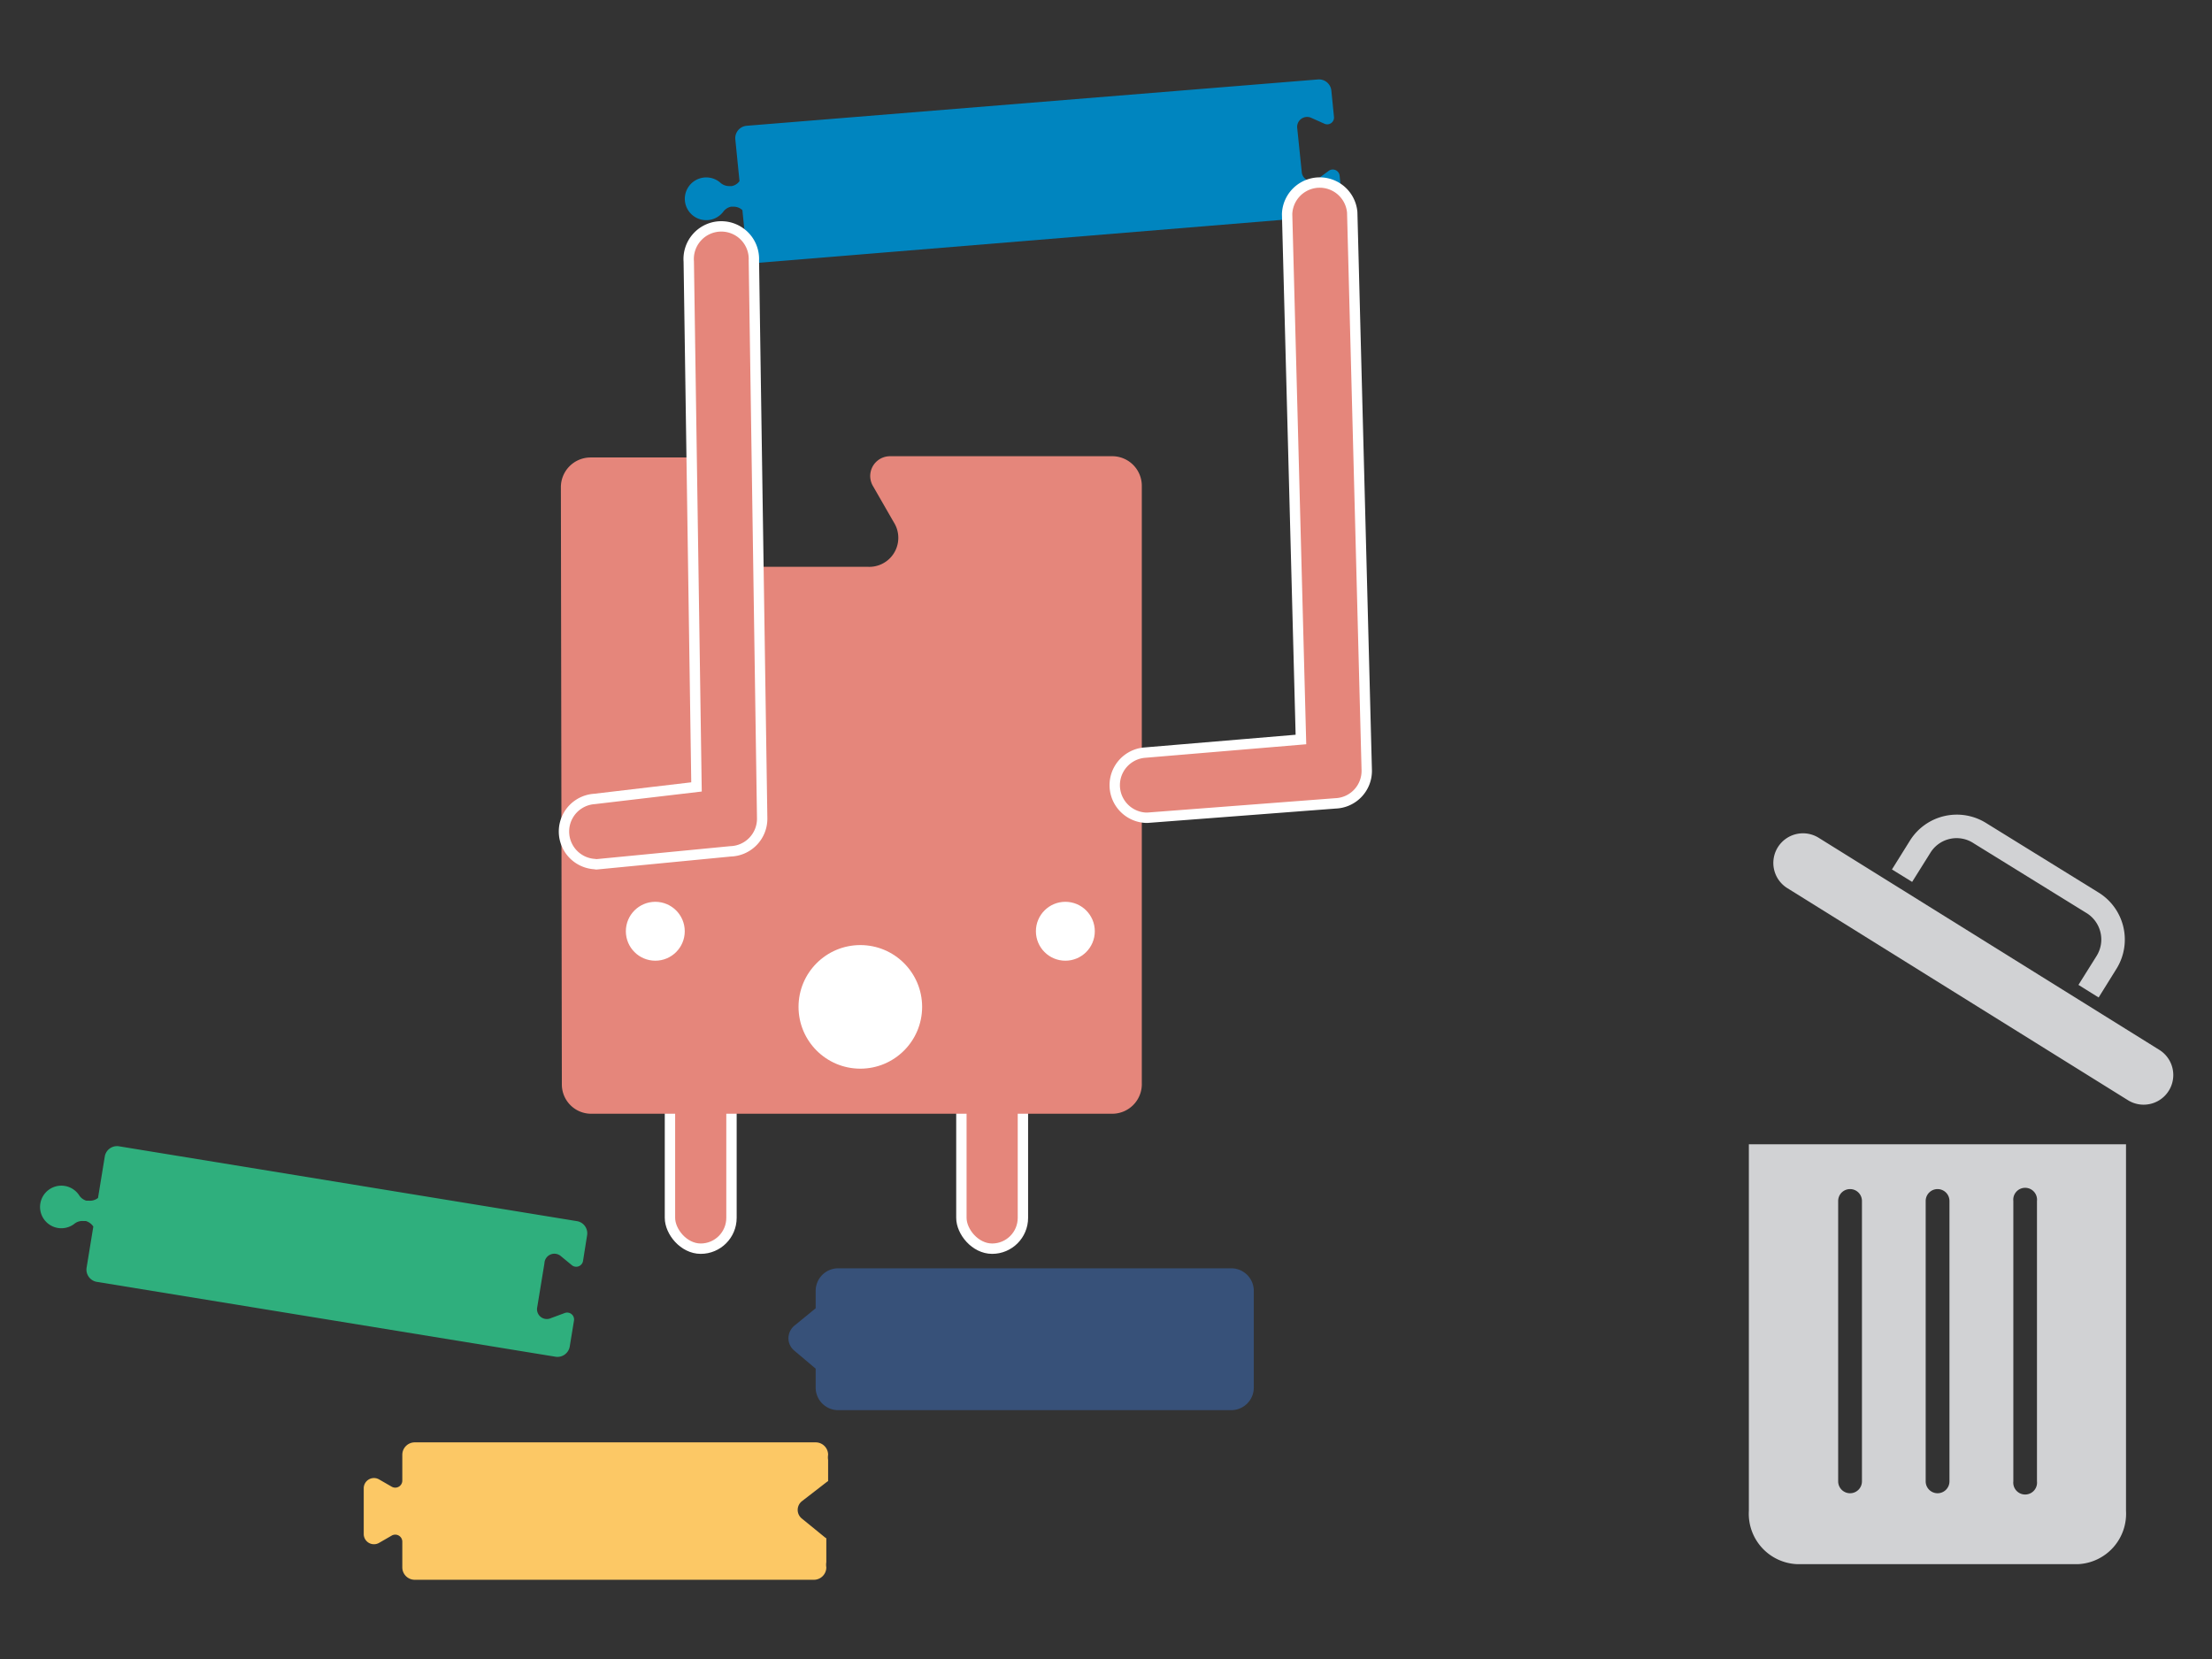 <svg id="Capa_1" data-name="Capa 1" xmlns="http://www.w3.org/2000/svg" viewBox="0 0 160 120">
  <rect x="0" y="0" width="160" height="120" fill="#333333" stroke="none"/>
  <title>iconos_svg_v1</title>
  <g>
    <g>
      <path d="M139.62,61.7a2.23,2.23,0,0,1,3.16-.69l8.09,5a2.25,2.25,0,0,1,.78,3.14l-1.31,2.09,1.46.91,1.3-2.09a4,4,0,0,0-1.32-5.51l-8.09-5a4,4,0,0,0-5.53,1.24l-1.31,2.1,1.46.9Z" fill="#d1d2d4"/>
      <path d="M130,113.14h20.31a3.65,3.65,0,0,0,3.47-3.86V82.77H126.5v26.51A3.65,3.65,0,0,0,130,113.14Zm15.63-26.27a.86.86,0,1,1,1.71,0v20.28a.86.86,0,1,1-1.71,0Zm-6.34,0a.86.86,0,1,1,1.72,0v20.28a.86.86,0,1,1-1.72,0Zm-6.33,0a.86.86,0,0,1,1.72,0v20.28a.86.86,0,0,1-1.72,0Z" fill="#d1d2d4"/>
      <path d="M129.28,64.24l24.64,15.34a2.14,2.14,0,1,0,2.27-3.64L131.55,60.6a2.14,2.14,0,0,0-2.27,3.64Z" fill="#d1d2d4"/>
    </g>
    <rect x="48.46" y="78.14" width="4.45" height="12.18" rx="2.23" ry="2.23" fill="#e5867b" stroke="#fff" stroke-miterlimit="10" stroke-width="0.75"/>
    <rect x="69.54" y="78.14" width="4.45" height="12.18" rx="2.23" ry="2.23" fill="#e5867b" stroke="#fff" stroke-miterlimit="10" stroke-width="0.75"/>
    <path d="M82.59,78.35l0-26.68,0-7.17V35.16A2.14,2.14,0,0,0,80.38,33h-16a1.43,1.43,0,0,0-1.24,2.15l1.5,2.61A2.1,2.1,0,0,1,62.8,41H53.41a2.09,2.09,0,0,1-1.81-3.15l1.49-2.6a1.44,1.44,0,0,0-1.23-2.16l-9.14,0a2.15,2.15,0,0,0-2.15,2.15l.07,43.19a2.12,2.12,0,0,0,2.15,2.13l37.66,0A2.14,2.14,0,0,0,82.59,78.35Z" fill="#e5867b"/>
    <circle cx="62.23" cy="72.83" r="4.47" fill="#fff"/>
    <g>
      <circle cx="47.4" cy="67.36" r="2.13" fill="#fff"/>
      <circle cx="77.06" cy="67.36" r="2.13" fill="#fff"/>
    </g>
    <path d="M58,108.59a.8.8,0,0,0,0,1.25l1.68,1.37,0,0,.09.06V113a1.14,1.14,0,0,0,0,.37h0a.9.9,0,0,1-.9.9H30a.9.9,0,0,1-.9-.9v-1.86a.51.51,0,0,0-.76-.44l-.92.53a.74.74,0,0,1-1.11-.64v-3.31a.74.74,0,0,1,1.11-.64l.92.53a.51.51,0,0,0,.76-.44v-1.87a.9.9,0,0,1,.9-.9H59a.9.9,0,0,1,.9.9v0a1.14,1.14,0,0,0,0,.37v1.53l-.09.06,0,0Z" fill="#fcc865"/>
    <path d="M90.69,93.37v7A1.63,1.63,0,0,1,89.06,102H60.65A1.63,1.63,0,0,1,59,100.36V99L57.46,97.7a1.16,1.16,0,0,1-.43-.9,1.2,1.2,0,0,1,.43-.91L59,94.63V93.37a1.63,1.63,0,0,1,1.63-1.63H89.06A1.63,1.63,0,0,1,90.69,93.37Z" fill="#375179"/>
    <path d="M39.38,91.38l-.52,3.17a.71.71,0,0,0,1,.79l1-.37a.5.5,0,0,1,.66.54l-.31,1.89a.9.9,0,0,1-1,.74L7,92.72a.9.9,0,0,1-.74-1l.49-3a1,1,0,0,0-.54-.4l-.2,0a.89.89,0,0,0-.63.2h0l0,0h0a1.54,1.54,0,1,1,.34-2.07l0,0h0a.93.93,0,0,0,.53.4l.2,0a.93.93,0,0,0,.64-.2l.49-3a.9.9,0,0,1,1-.74l33.16,5.42a.89.89,0,0,1,.73,1l-.3,1.89a.5.5,0,0,1-.8.3l-.8-.66A.72.72,0,0,0,39.38,91.38Z" fill="#2faf7d"/>
    <path d="M93.83,9.25l.33,3.2a.71.71,0,0,0,1.13.51l.83-.61a.5.5,0,0,1,.78.36l.19,1.9a.89.89,0,0,1-.8,1L55,19a.9.9,0,0,1-1-.8l-.3-3a.91.91,0,0,0-.63-.25l-.19,0a.93.93,0,0,0-.56.36h0l0,0h0a1.55,1.55,0,0,1-2.75-.6,1.55,1.55,0,0,1,2.54-1.49l0,0h0a.94.94,0,0,0,.62.24l.2,0a.89.89,0,0,0,.56-.36l-.3-3a.9.9,0,0,1,.8-1L95.3,5.75a.9.9,0,0,1,1,.8l.19,1.9a.49.49,0,0,1-.69.5l-.94-.42A.72.72,0,0,0,93.83,9.25Z" fill="#0085bf"/>
    <path d="M82.89,59.15a2.36,2.36,0,0,1-.09-4.71l11.3-.95-1-38a2.36,2.36,0,0,1,4.71-.13l1.05,40.34a2.35,2.35,0,0,1-2.26,2.41L83,59.15Z" fill="#e5867b" stroke="#fff" stroke-miterlimit="10" stroke-width="0.75"/>
    <path d="M43,62.5a2.36,2.36,0,0,1,0-4.71l7.38-.87-.56-38a2.36,2.36,0,1,1,4.71-.07l.6,40.34a2.36,2.36,0,0,1-2.29,2.39l-9.7.94Z" fill="#e5867b" stroke="#fff" stroke-miterlimit="10" stroke-width="0.75"/>
  </g>
</svg>
